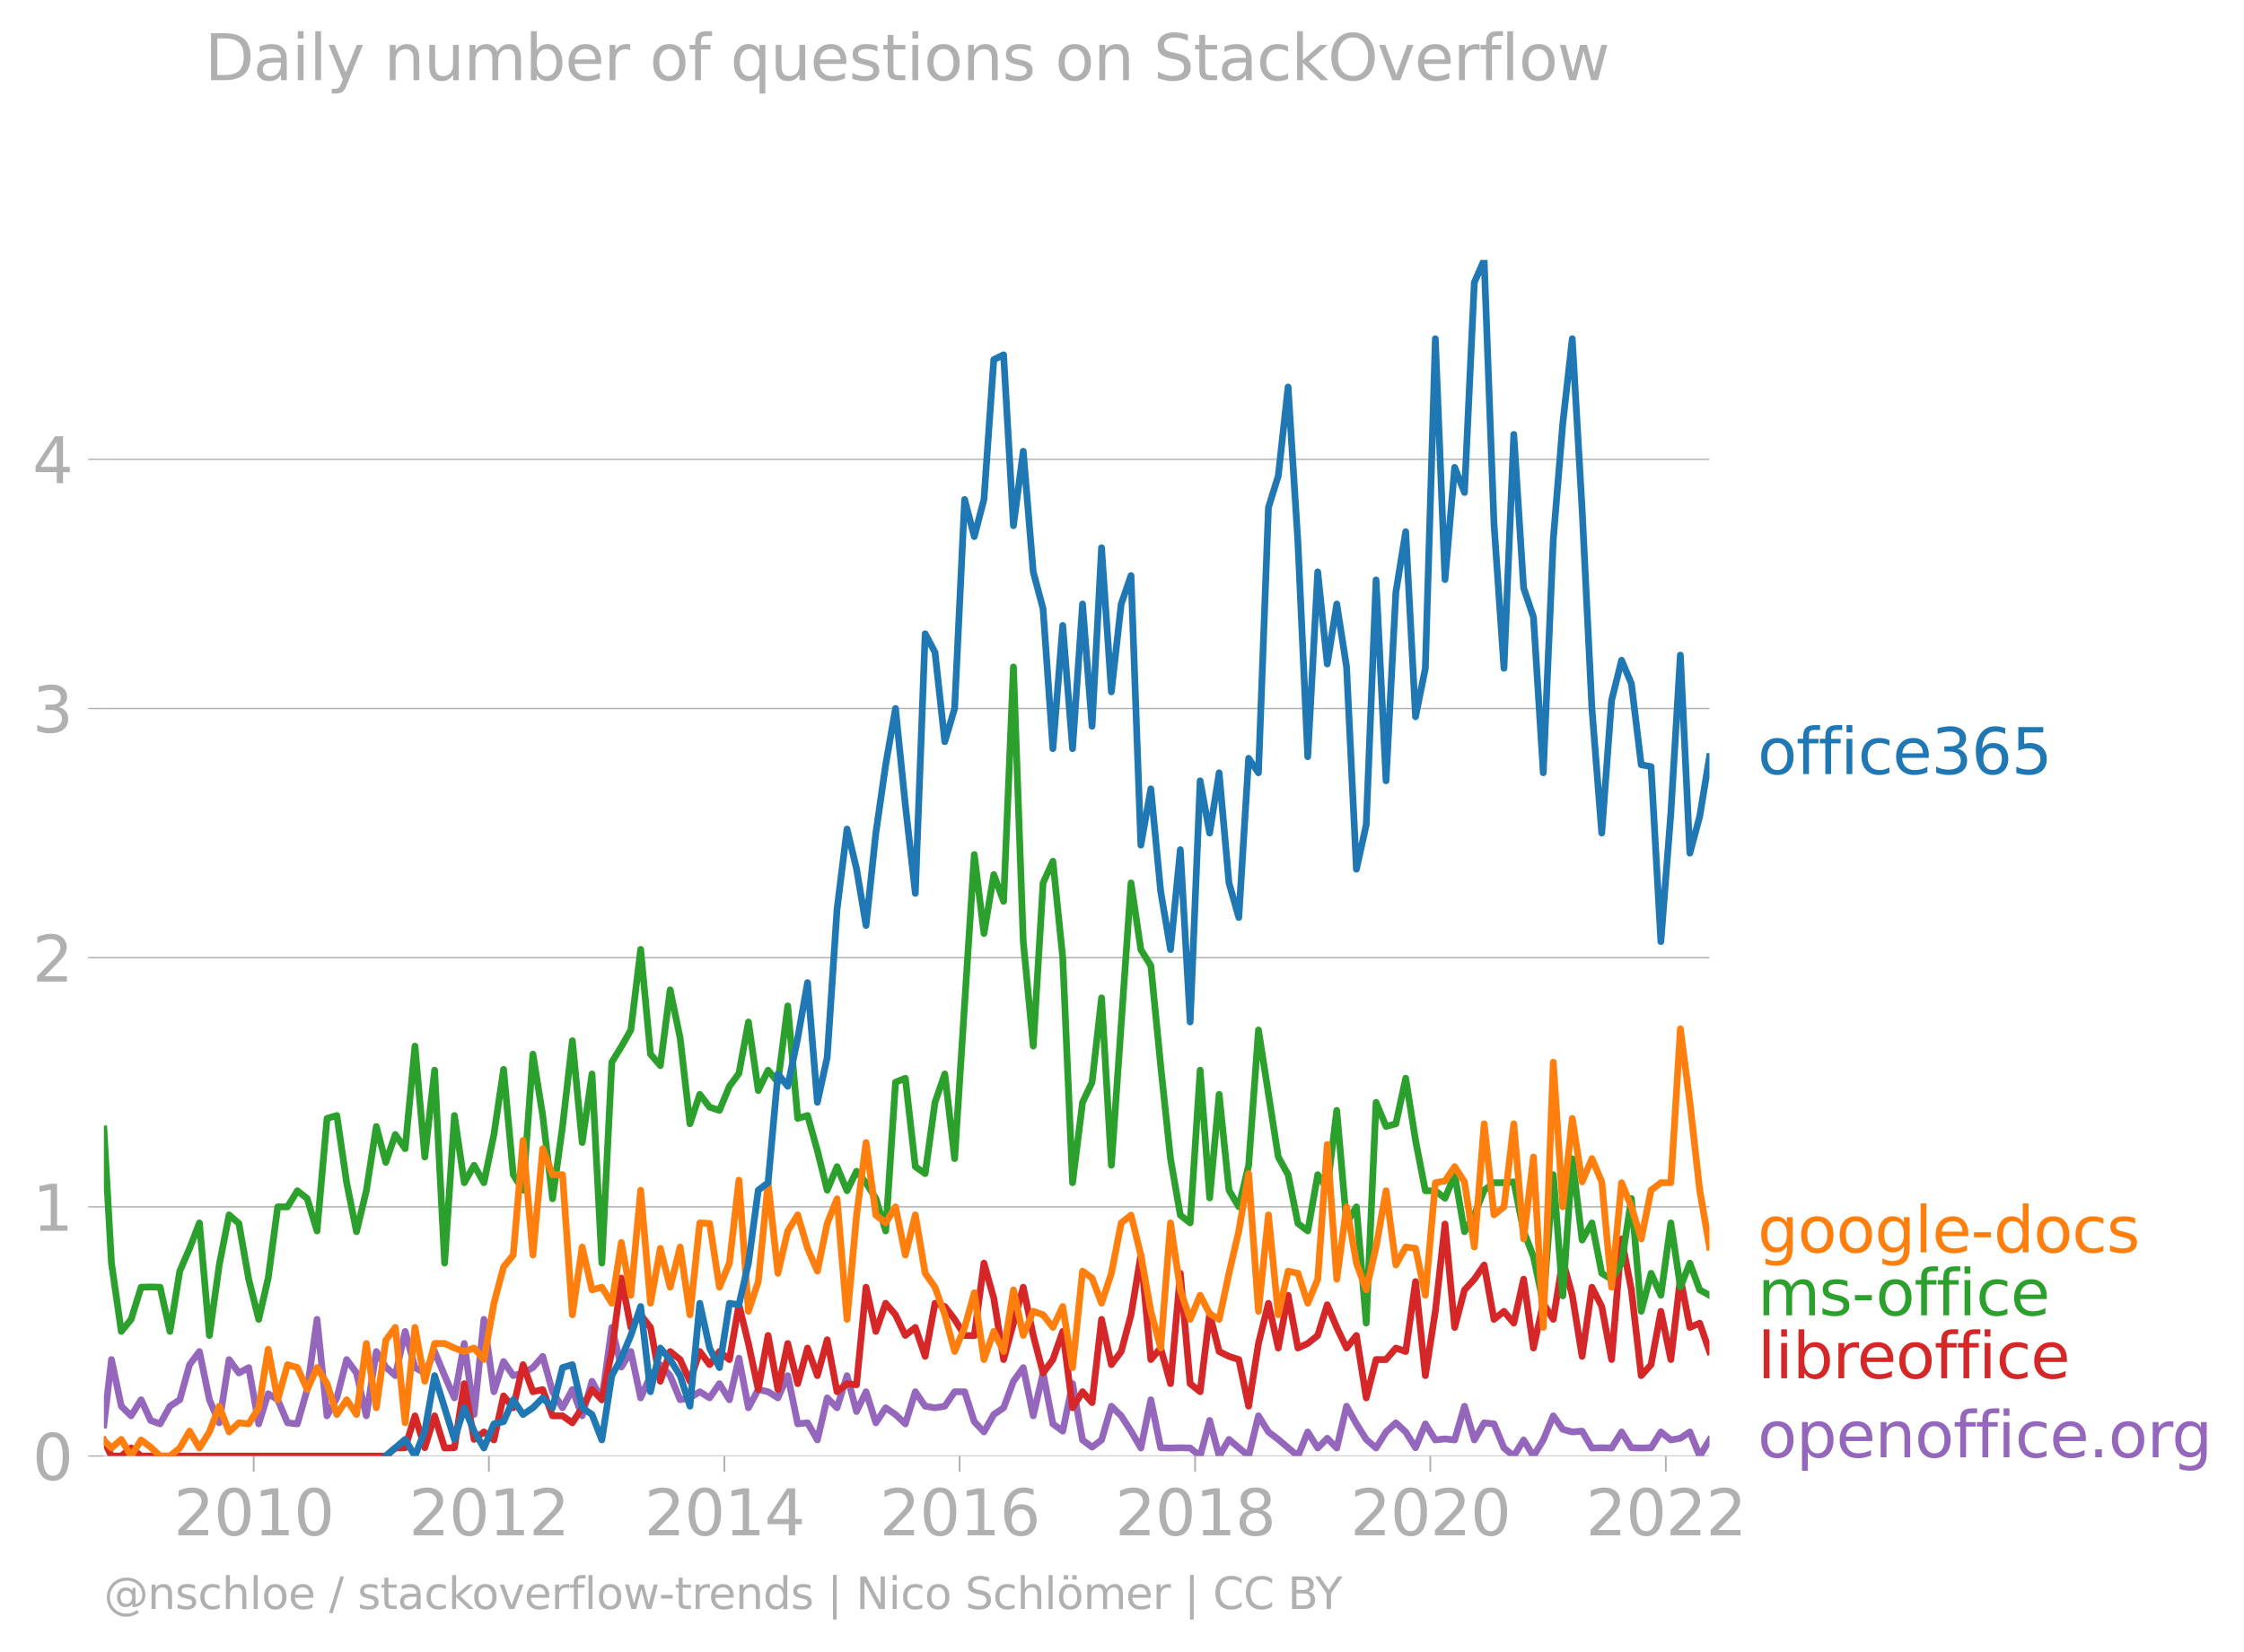 <svg xmlns:xlink="http://www.w3.org/1999/xlink" width="665.494" height="489.969" viewBox="0 0 499.12 367.477" xmlns="http://www.w3.org/2000/svg"><defs><style>*{stroke-linejoin:round;stroke-linecap:butt}</style></defs><g id="figure_1"><path d="M0 367.477h499.12V0H0v367.477z" style="fill:none" id="patch_1"/><g id="axes_1"><path d="M23.108 323.95h357.12V57.838H23.108V323.95z" style="fill:none" id="patch_2"/><g id="matplotlib.axis_1"><g id="xtick_1"><g id="line2d_1"><defs><path id="m048e3cad46" d="M0 0v3.5" style="stroke:#b0b0b0;stroke-width:.4"/></defs><use xlink:href="#m048e3cad46" x="56.43" y="323.95" style="fill:#b0b0b0;stroke:#b0b0b0;stroke-width:.4"/></g><g style="fill:#b0b0b0" transform="matrix(.14 0 0 -.14 38.615 341.588)" id="text_1"><defs><path id="DejaVuSans-32" d="M1228 531h2203V0H469v531q359 372 979 998 621 627 780 809 303 340 423 576 121 236 121 464 0 372-261 606-261 235-680 235-297 0-627-103-329-103-704-313v638q381 153 712 231 332 78 607 78 725 0 1156-363 431-362 431-968 0-288-108-546-107-257-392-607-78-91-497-524-418-433-1181-1211z" transform="scale(.016)"/><path id="DejaVuSans-30" d="M2034 4250q-487 0-733-480-245-479-245-1442 0-959 245-1439 246-480 733-480 491 0 736 480 246 480 246 1439 0 963-246 1442-245 480-736 480zm0 500q785 0 1199-621 414-620 414-1801 0-1178-414-1799Q2819-91 2034-91q-784 0-1198 620-414 621-414 1799 0 1181 414 1801 414 621 1198 621z" transform="scale(.016)"/><path id="DejaVuSans-31" d="M794 531h1031v3560L703 3866v575l1116 225h631V531h1031V0H794v531z" transform="scale(.016)"/></defs><use xlink:href="#DejaVuSans-32"/><use xlink:href="#DejaVuSans-30" x="63.623"/><use xlink:href="#DejaVuSans-31" x="127.246"/><use xlink:href="#DejaVuSans-30" x="190.869"/></g></g><g id="xtick_2"><use xlink:href="#m048e3cad46" x="108.742" y="323.95" style="fill:#b0b0b0;stroke:#b0b0b0;stroke-width:.4" id="line2d_2"/><g style="fill:#b0b0b0" transform="matrix(.14 0 0 -.14 90.927 341.588)" id="text_2"><use xlink:href="#DejaVuSans-32"/><use xlink:href="#DejaVuSans-30" x="63.623"/><use xlink:href="#DejaVuSans-31" x="127.246"/><use xlink:href="#DejaVuSans-32" x="190.869"/></g></g><g id="xtick_3"><use xlink:href="#m048e3cad46" x="161.126" y="323.95" style="fill:#b0b0b0;stroke:#b0b0b0;stroke-width:.4" id="line2d_3"/><g style="fill:#b0b0b0" transform="matrix(.14 0 0 -.14 143.31 341.588)" id="text_3"><defs><path id="DejaVuSans-34" d="M2419 4116 825 1625h1594v2491zm-166 550h794V1625h666v-525h-666V0h-628v1100H313v609l1940 2957z" transform="scale(.016)"/></defs><use xlink:href="#DejaVuSans-32"/><use xlink:href="#DejaVuSans-30" x="63.623"/><use xlink:href="#DejaVuSans-31" x="127.246"/><use xlink:href="#DejaVuSans-34" x="190.869"/></g></g><g id="xtick_4"><use xlink:href="#m048e3cad46" x="213.438" y="323.95" style="fill:#b0b0b0;stroke:#b0b0b0;stroke-width:.4" id="line2d_4"/><g style="fill:#b0b0b0" transform="matrix(.14 0 0 -.14 195.623 341.588)" id="text_4"><defs><path id="DejaVuSans-36" d="M2113 2584q-425 0-674-291-248-290-248-796 0-503 248-796 249-292 674-292t673 292q248 293 248 796 0 506-248 796-248 291-673 291zm1253 1979v-575q-238 112-480 171-242 60-480 60-625 0-955-422-329-422-376-1275 184 272 462 417 279 145 613 145 703 0 1111-427 408-426 408-1160 0-719-425-1154Q2819-91 2113-91q-810 0-1238 620-428 621-428 1799 0 1106 525 1764t1409 658q238 0 480-47t505-140z" transform="scale(.016)"/></defs><use xlink:href="#DejaVuSans-32"/><use xlink:href="#DejaVuSans-30" x="63.623"/><use xlink:href="#DejaVuSans-31" x="127.246"/><use xlink:href="#DejaVuSans-36" x="190.869"/></g></g><g id="xtick_5"><use xlink:href="#m048e3cad46" x="265.822" y="323.95" style="fill:#b0b0b0;stroke:#b0b0b0;stroke-width:.4" id="line2d_5"/><g style="fill:#b0b0b0" transform="matrix(.14 0 0 -.14 248.007 341.588)" id="text_5"><defs><path id="DejaVuSans-38" d="M2034 2216q-450 0-708-241-257-241-257-662 0-422 257-663 258-241 708-241t709 242q260 243 260 662 0 421-258 662-257 241-711 241zm-631 268q-406 100-633 378-226 279-226 679 0 559 398 884 399 325 1092 325 697 0 1094-325t397-884q0-400-227-679-226-278-629-378 456-106 710-416 255-309 255-755 0-679-414-1042Q2806-91 2034-91q-771 0-1186 362-414 363-414 1042 0 446 256 755 257 310 713 416zm-231 997q0-362 226-565 227-203 636-203 407 0 636 203 230 203 230 565 0 363-230 566-229 203-636 203-409 0-636-203-226-203-226-566z" transform="scale(.016)"/></defs><use xlink:href="#DejaVuSans-32"/><use xlink:href="#DejaVuSans-30" x="63.623"/><use xlink:href="#DejaVuSans-31" x="127.246"/><use xlink:href="#DejaVuSans-38" x="190.869"/></g></g><g id="xtick_6"><use xlink:href="#m048e3cad46" x="318.134" y="323.95" style="fill:#b0b0b0;stroke:#b0b0b0;stroke-width:.4" id="line2d_6"/><g style="fill:#b0b0b0" transform="matrix(.14 0 0 -.14 300.319 341.588)" id="text_6"><use xlink:href="#DejaVuSans-32"/><use xlink:href="#DejaVuSans-30" x="63.623"/><use xlink:href="#DejaVuSans-32" x="127.246"/><use xlink:href="#DejaVuSans-30" x="190.869"/></g></g><g id="xtick_7"><use xlink:href="#m048e3cad46" x="370.518" y="323.95" style="fill:#b0b0b0;stroke:#b0b0b0;stroke-width:.4" id="line2d_7"/><g style="fill:#b0b0b0" transform="matrix(.14 0 0 -.14 352.703 341.588)" id="text_7"><use xlink:href="#DejaVuSans-32"/><use xlink:href="#DejaVuSans-30" x="63.623"/><use xlink:href="#DejaVuSans-32" x="127.246"/><use xlink:href="#DejaVuSans-32" x="190.869"/></g></g></g><g id="matplotlib.axis_2"><g id="ytick_1"><path d="M23.108 323.95h357.12" clip-path="url(#p1ca147c596)" style="fill:none;stroke:#b0b0b0;stroke-width:.3;stroke-linecap:square" id="line2d_8"/><g id="line2d_9"><defs><path id="m09ead96705" d="M0 0h-3.5" style="stroke:#b0b0b0;stroke-width:.3"/></defs><use xlink:href="#m09ead96705" x="23.108" y="323.95" style="fill:#b0b0b0;stroke:#b0b0b0;stroke-width:.3"/></g><use xlink:href="#DejaVuSans-30" style="fill:#b0b0b0" transform="matrix(.14 0 0 -.14 7.2 329.269)" id="text_8"/></g><g id="ytick_2"><path d="M23.108 268.51h357.12" clip-path="url(#p1ca147c596)" style="fill:none;stroke:#b0b0b0;stroke-width:.3;stroke-linecap:square" id="line2d_10"/><use xlink:href="#m09ead96705" x="23.108" y="268.51" style="fill:#b0b0b0;stroke:#b0b0b0;stroke-width:.3" id="line2d_11"/><use xlink:href="#DejaVuSans-31" style="fill:#b0b0b0" transform="matrix(.14 0 0 -.14 7.2 273.829)" id="text_9"/></g><g id="ytick_3"><path d="M23.108 213.07h357.12" clip-path="url(#p1ca147c596)" style="fill:none;stroke:#b0b0b0;stroke-width:.3;stroke-linecap:square" id="line2d_12"/><use xlink:href="#m09ead96705" x="23.108" y="213.07" style="fill:#b0b0b0;stroke:#b0b0b0;stroke-width:.3" id="line2d_13"/><use xlink:href="#DejaVuSans-32" style="fill:#b0b0b0" transform="matrix(.14 0 0 -.14 7.2 218.389)" id="text_10"/></g><g id="ytick_4"><path d="M23.108 157.63h357.12" clip-path="url(#p1ca147c596)" style="fill:none;stroke:#b0b0b0;stroke-width:.3;stroke-linecap:square" id="line2d_14"/><use xlink:href="#m09ead96705" x="23.108" y="157.63" style="fill:#b0b0b0;stroke:#b0b0b0;stroke-width:.3" id="line2d_15"/><g style="fill:#b0b0b0" transform="matrix(.14 0 0 -.14 7.2 162.949)" id="text_11"><defs><path id="DejaVuSans-33" d="M2597 2516q453-97 707-404 255-306 255-756 0-690-475-1069Q2609-91 1734-91q-293 0-604 58T488 141v609q262-153 574-231 313-78 654-78 593 0 904 234t311 681q0 413-289 645-289 233-804 233h-544v519h569q465 0 712 186t247 536q0 359-255 551-254 193-729 193-260 0-557-57-297-56-653-174v562q360 100 674 150t592 50q719 0 1137-327 419-326 419-882 0-388-222-655t-631-370z" transform="scale(.016)"/></defs><use xlink:href="#DejaVuSans-33"/></g></g><g id="ytick_5"><path d="M23.108 102.19h357.12" clip-path="url(#p1ca147c596)" style="fill:none;stroke:#b0b0b0;stroke-width:.3;stroke-linecap:square" id="line2d_16"/><use xlink:href="#m09ead96705" x="23.108" y="102.19" style="fill:#b0b0b0;stroke:#b0b0b0;stroke-width:.3" id="line2d_17"/><use xlink:href="#DejaVuSans-34" style="fill:#b0b0b0" transform="matrix(.14 0 0 -.14 7.2 107.509)" id="text_12"/></g></g><path d="m23.108 317.02 1.684-14.53 2.185 10.372 2.186 2.146 2.221-3.577 2.114 4.599 2.114.766 2.186-3.934 2.186-1.43 2.185-7.81 2.186-2.921 2.221 10.73 2.186 5.127 2.186-14.069 2.185 2.98 2.186-1.191 2.221 12.518 2.114-6.706 2.114 1.341 2.186 5.127 2.186.238 2.185-7.63 2.186-15.619 2.221 21.46 2.186-3.993 2.186-8.525 2.185 2.98 2.186 9.539 2.221-14.307 2.114 3.449 2.114 1.916 2.186-9.836 2.186 8.048 2.185 1.192 2.186-4.77 2.221 5.366 2.186 4.948 2.186-12.102 2.185 15.798 2.186-21.163 2.222 16.096 2.15-6.722 2.15 3.145 2.185-.596 2.185-1.192 2.186-2.504 2.186 7.869 2.221 3.576 2.186-4.053 2.185 5.842 2.186-7.69 2.186 4.113 2.221-16.095 2.114 8.814 2.114-3.45 2.186 10.314 2.186-4.948 2.185-2.444 2.186 2.444 2.221 5.365 2.186-.417 2.186-1.371 2.185 1.37 2.186-3.159 2.221 3.577 2.114-9.261 2.114 11.05 2.186-4.054 2.186.477 2.185 1.37 2.186-4.947 2.221 10.73 2.186-.238 2.186 3.815 2.185-9.36 2.186 2.206 2.221-7.153 2.114 7.984 2.114-4.407 2.186 6.915 2.186-3.339 2.185 1.49 2.186 2.087 2.221-7.153 2.186 3.219 2.186.357 2.185-.357 2.186-3.22h2.221l2.15 6.66 2.15 2.283 2.186-3.875 2.185-1.49 2.186-5.902 2.186-3.04 2.221 10.73 2.186-9.538 2.185 11.326 2.186 1.61 2.186-10.552 2.221 12.519 2.114 1.597 2.114-1.597 2.186-7.511 2.185 2.146 2.186 3.398 2.186 3.755 2.221-10.73 2.186 10.67 2.186.06 2.185-.06 2.186.06 2.221 1.789 2.114-7.92 2.114 7.92 2.186-3.696 4.371 3.696 2.186-8.942 2.221 3.577 2.186 1.669 4.371 3.696 2.186-5.365 2.221 3.576 2.114-2.171 2.114 2.171 2.186-9.3 2.186 3.935 2.185 3.458 2.186 1.907 2.221-3.576 2.186-2.027 2.186 2.027 2.185 3.517 2.186-5.306 2.221 3.577 2.15-.247 2.15.247 2.186-7.511 2.185 7.511 2.186-3.815 2.186.238 2.221 5.365 2.186 1.789 2.185-3.577 2.186 3.577 2.186-3.577 2.221-5.365 2.114 3.002 2.114.575 2.186-.18 2.185 3.756 2.186-.06 2.186.06 2.221-3.576 2.186 3.517 2.185.06 2.186-.06 2.186-3.517 2.221 1.788 2.114-.383 2.114-1.405 2.186 5.365 2.186-3.577h0" clip-path="url(#p1ca147c596)" style="fill:none;stroke:#9467bd;stroke-width:1.5;stroke-linecap:square" id="line2d_18"/><path d="m23.108 320.485 1.684 3.465h2.185l2.186-1.789 2.221 1.789H85.81l2.114-1.789 2.186-.06 2.186-7.093 2.185 7.094 2.186-7.094 2.221 7.153 2.186-.06 2.186-14.247 2.185 12.4 2.186-1.67 2.222 1.789 2.15-9.805 2.15 2.651 2.185-9.597 2.185 6.02 2.186-.476 2.186 5.842h2.221l2.186 1.55 2.185-3.339 2.186-4.053 2.186 2.265 2.221-10.73 2.114-16.351 2.114 10.986 2.186-2.802 2.186 2.802 2.185 11.982 2.186-6.617 2.221 1.788 2.186 4.829 2.186-6.617 2.185 2.92 2.186-2.92 2.221 1.788 2.114-12.2 2.114 8.623 2.186 10.254 2.186-12.042 2.185 12.042 2.186-10.254 2.221 8.942 2.186-7.928 2.186 6.14 2.185-7.988 2.186 11.565 2.221-1.789 2.114.256 2.114-21.716 2.186 9.836 2.186-6.26 2.185 2.564 2.186 4.59 2.221-1.788 2.186 6.438 2.186-11.804 2.185.716 2.186 2.861 2.221 3.577 2.15.062 2.15-16.157 2.186 7.809 2.185 13.651 4.372-16.095 2.221 10.73 2.186 8.346 2.185-2.98 2.186-6.26 2.186 16.99 2.221-3.577 2.114 2.427 2.114-18.523 2.186 10.075 2.185-2.921 2.186-8.167 2.186-13.294 2.221 23.25 2.186-2.564 2.186 7.928 2.185-24.56 2.186 24.56 2.221 1.789 2.114-17.373 2.114 8.43 2.186 1.074 2.186.715 2.185 10.373 2.186-13.95 2.221-8.942 2.186 9.956 2.186-11.744 2.185 11.744 2.186-1.014 2.221-1.788 2.114-6.834 2.114 5.046 2.186 4.59 2.186-2.802 2.185 13.89 2.186-8.525h2.221l2.186-2.563 2.186.775 2.185-15.56 2.186 20.925 2.221-14.307 2.15-19.426 2.15 23.003 2.186-8.346 2.185-2.385 2.186-3.16 2.186 12.102 2.221-1.788 2.186 2.623 2.185-9.777 2.186 15.32 2.186-9.955 2.221 3.577 2.114-13.157 2.114 7.792 2.186 13.592 2.185-15.38 2.186 4.292 2.186 11.803 2.221-26.826 2.186 11.327 2.185 19.076 2.186-2.444 2.186-11.863 2.221 10.73 2.114-18.14 2.114 10.987 2.186-.954 2.186 6.319h0" clip-path="url(#p1ca147c596)" style="fill:none;stroke:#d62728;stroke-width:1.5;stroke-linecap:square" id="line2d_19"/><path d="m23.108 251.185 1.684 29.844 2.185 15.2 2.186-2.682 2.221-7.153 2.114-.064 2.114.064 2.186 9.836 2.186-13.413 2.185-5.067 2.186-5.663 2.221 25.037 2.186-15.678 2.186-11.148 2.185 1.908 2.186 12.4 2.221 8.941 2.114-9.197 2.114-15.84h2.186l2.186-3.577 2.185 1.729 2.186 7.213 2.221-25.037 2.186-.656 2.186 14.963 2.185 10.909 2.186-9.121 2.221-14.307 2.114 7.984 2.114-6.196 2.186 3.16 2.186-22.832 2.185 24.68 2.186-19.315 2.221 42.922 2.186-32.847 2.186 14.963 2.185-3.875 2.186 3.875 2.222-10.73 2.15-14.493 2.15 23.434 2.185 3.458 2.185-30.284 2.186 13.652 2.186 18.54 2.221-16.096 2.186-19.076 2.185 22.653 2.186-15.261 2.186 42.087 2.221-44.71 2.114-3.45 2.114-3.704 2.186-17.943 2.186 23.308 2.185 2.564 2.186-16.87 2.221 10.73 2.186 19.076 2.186-6.558 2.185 2.862 2.186.715 2.221-5.365 2.114-2.874 2.114-11.433 2.186 15.26 2.186-4.53 2.185 2.683 2.186-16.99 2.221 25.038 2.186-.656 2.186 7.81 2.185 8.822 2.186-5.246 2.221 5.365 2.114-4.343 2.114 2.555 2.186 3.517 2.186 7.213 2.185-33.085 2.186-.894 2.221 19.672 2.186 1.55 2.186-15.857 2.185-6.32 2.186 18.838 4.371-67.65 2.15 17.576 2.186-13.115 2.185 5.961 2.186-52.161 2.186 61.103 2.221 23.25 2.186-36.305 2.185-4.829 2.186 21.46 2.186 50.076 2.221-17.884 2.114-4.471 2.114-18.778 2.186 37.258 4.371-62.832 2.186 14.843 2.221 3.577 2.186 22.236 2.186 20.685 2.185 12.579 2.186 1.729 2.221-33.98 2.114 28.423 2.114-23.058 2.186 21.342 2.186 3.696 2.185-9.24 2.186-30.105 4.407 28.257 2.186 3.934 2.185 10.85 2.186 1.669 2.221-12.519 2.114 3.194 2.114-17.5 2.186 25.156 2.186-3.696 2.185 25.872 2.186-49.121 2.221 5.365 2.186-.596 2.186-10.134 2.185 13.83 2.186 11.207h2.221l2.15 1.665 2.15-5.242 2.186 12.698 2.185-3.756 2.186-5.484 2.186-1.67h2.221l2.186-.178 2.185 10.909 2.186 5.723 2.186 10.372 2.221-28.614 2.114 26.954 2.114-30.53 2.186 18.122 2.185-3.815 2.186 11.207 2.186 1.311 2.221-3.576 2.186-14.367 2.185 25.097 2.186-8.465 2.186 4.888 2.221-16.095 2.114 14.243 2.114-5.301 2.186 5.96 2.186 1.193h0" clip-path="url(#p1ca147c596)" style="fill:none;stroke:#2ca02c;stroke-width:1.5;stroke-linecap:square" id="line2d_20"/><g style="fill:#1f77b4" transform="matrix(.14 0 0 -.14 390.941 172.223)" id="text_13"><defs><path id="DejaVuSans-6f" d="M1959 3097q-462 0-731-361t-269-989q0-628 267-989 268-361 733-361 460 0 728 362 269 363 269 988 0 622-269 986-268 364-728 364zm0 487q750 0 1178-488 429-487 429-1349 0-859-429-1349Q2709-91 1959-91q-753 0-1180 489-426 490-426 1349 0 862 426 1349 427 488 1180 488z" transform="scale(.016)"/><path id="DejaVuSans-66" d="M2375 4863v-479h-550q-309 0-430-125-120-125-120-450v-309h947v-447h-947V0H697v3053H147v447h550v244q0 584 272 851 272 268 862 268h544z" transform="scale(.016)"/><path id="DejaVuSans-69" d="M603 3500h575V0H603v3500zm0 1363h575v-729H603v729z" transform="scale(.016)"/><path id="DejaVuSans-63" d="M3122 3366v-538q-244 135-489 202t-495 67q-560 0-870-355-309-354-309-995t309-996q310-354 870-354 250 0 495 67t489 202V134Q2881 22 2623-34q-257-57-548-57-791 0-1257 497-465 497-465 1341 0 856 470 1346 471 491 1290 491 265 0 518-55 253-54 491-163z" transform="scale(.016)"/><path id="DejaVuSans-65" d="M3597 1894v-281H953q38-594 358-905t892-311q331 0 642 81t618 244V178Q3153 47 2828-22t-659-69q-838 0-1327 487-489 488-489 1320 0 859 464 1363 464 505 1252 505 706 0 1117-455 411-454 411-1235zm-575 169q-6 471-264 752-258 282-683 282-481 0-770-272t-333-766l2050 4z" transform="scale(.016)"/><path id="DejaVuSans-35" d="M691 4666h2478v-532H1269V2991q137 47 274 70 138 23 276 23 781 0 1237-428 457-428 457-1159 0-753-469-1171Q2575-91 1722-91q-294 0-599 50Q819 9 494 109v635q281-153 581-228t634-75q541 0 856 284 316 284 316 772 0 487-316 771-315 285-856 285-253 0-505-56-251-56-513-175v2344z" transform="scale(.016)"/></defs><use xlink:href="#DejaVuSans-6f"/><use xlink:href="#DejaVuSans-66" x="61.182"/><use xlink:href="#DejaVuSans-66" x="96.387"/><use xlink:href="#DejaVuSans-69" x="131.592"/><use xlink:href="#DejaVuSans-63" x="159.375"/><use xlink:href="#DejaVuSans-65" x="214.355"/><use xlink:href="#DejaVuSans-33" x="275.879"/><use xlink:href="#DejaVuSans-36" x="339.502"/><use xlink:href="#DejaVuSans-35" x="403.125"/></g><g style="fill:#ff7f0e" transform="matrix(.14 0 0 -.14 390.941 278.641)" id="text_14"><defs><path id="DejaVuSans-67" d="M2906 1791q0 625-258 968-257 344-723 344-462 0-720-344-258-343-258-968 0-622 258-966t720-344q466 0 723 344 258 344 258 966zm575-1357q0-893-397-1329-396-436-1215-436-303 0-572 45t-522 139v559q253-137 500-202 247-66 503-66 566 0 847 295t281 892v285q-178-310-456-463T1784 0Q1141 0 747 490 353 981 353 1791q0 812 394 1302 394 491 1037 491 388 0 666-153t456-462v531h575V434z" transform="scale(.016)"/><path id="DejaVuSans-6c" d="M603 4863h575V0H603v4863z" transform="scale(.016)"/><path id="DejaVuSans-2d" d="M313 2009h1684v-512H313v512z" transform="scale(.016)"/><path id="DejaVuSans-64" d="M2906 2969v1894h575V0h-575v525q-181-312-458-464-276-152-664-152-634 0-1033 506-398 507-398 1332t398 1331q399 506 1033 506 388 0 664-152 277-151 458-463zM947 1747q0-634 261-995t717-361q456 0 718 361 263 361 263 995t-263 995q-262 361-718 361t-717-361q-261-361-261-995z" transform="scale(.016)"/><path id="DejaVuSans-73" d="M2834 3397v-544q-243 125-506 187-262 63-544 63-428 0-642-131t-214-394q0-200 153-314t616-217l197-44q612-131 870-370t258-667q0-488-386-773Q2250-91 1575-91q-281 0-586 55T347 128v594q319-166 628-249 309-82 613-82 406 0 624 139 219 139 219 392 0 234-158 359-157 125-692 241l-200 47q-534 112-772 345-237 233-237 639 0 494 350 762 350 269 994 269 318 0 599-47 282-46 519-140z" transform="scale(.016)"/></defs><use xlink:href="#DejaVuSans-67"/><use xlink:href="#DejaVuSans-6f" x="63.477"/><use xlink:href="#DejaVuSans-6f" x="124.658"/><use xlink:href="#DejaVuSans-67" x="185.84"/><use xlink:href="#DejaVuSans-6c" x="249.316"/><use xlink:href="#DejaVuSans-65" x="277.1"/><use xlink:href="#DejaVuSans-2d" x="338.623"/><use xlink:href="#DejaVuSans-64" x="374.707"/><use xlink:href="#DejaVuSans-6f" x="438.184"/><use xlink:href="#DejaVuSans-63" x="499.365"/><use xlink:href="#DejaVuSans-73" x="554.346"/></g><g style="fill:#2ca02c" transform="matrix(.14 0 0 -.14 390.941 292.641)" id="text_15"><defs><path id="DejaVuSans-6d" d="M3328 2828q216 388 516 572t706 184q547 0 844-383 297-382 297-1088V0h-578v2094q0 503-179 746-178 244-543 244-447 0-707-297-259-296-259-809V0h-578v2094q0 506-178 748t-550 242q-441 0-701-298-259-298-259-808V0H581v3500h578v-544q197 322 472 475t653 153q382 0 649-194 267-193 395-562z" transform="scale(.016)"/></defs><use xlink:href="#DejaVuSans-6d"/><use xlink:href="#DejaVuSans-73" x="97.412"/><use xlink:href="#DejaVuSans-2d" x="149.512"/><use xlink:href="#DejaVuSans-6f" x="187.471"/><use xlink:href="#DejaVuSans-66" x="248.652"/><use xlink:href="#DejaVuSans-66" x="283.857"/><use xlink:href="#DejaVuSans-69" x="319.063"/><use xlink:href="#DejaVuSans-63" x="346.846"/><use xlink:href="#DejaVuSans-65" x="401.826"/></g><g style="fill:#d62728" transform="matrix(.14 0 0 -.14 390.941 306.641)" id="text_16"><defs><path id="DejaVuSans-62" d="M3116 1747q0 634-261 995t-717 361q-457 0-718-361t-261-995q0-634 261-995t718-361q456 0 717 361t261 995zM1159 2969q182 312 458 463 277 152 661 152 638 0 1036-506 399-506 399-1331T3314 415Q2916-91 2278-91q-384 0-661 152-276 152-458 464V0H581v4863h578V2969z" transform="scale(.016)"/><path id="DejaVuSans-72" d="M2631 2963q-97 56-211 82-114 27-251 27-488 0-749-317t-261-911V0H581v3500h578v-544q182 319 472 473 291 155 707 155 59 0 131-8 72-7 159-23l3-590z" transform="scale(.016)"/></defs><use xlink:href="#DejaVuSans-6c"/><use xlink:href="#DejaVuSans-69" x="27.783"/><use xlink:href="#DejaVuSans-62" x="55.566"/><use xlink:href="#DejaVuSans-72" x="119.043"/><use xlink:href="#DejaVuSans-65" x="157.906"/><use xlink:href="#DejaVuSans-6f" x="219.43"/><use xlink:href="#DejaVuSans-66" x="280.611"/><use xlink:href="#DejaVuSans-66" x="315.816"/><use xlink:href="#DejaVuSans-69" x="351.021"/><use xlink:href="#DejaVuSans-63" x="378.805"/><use xlink:href="#DejaVuSans-65" x="433.785"/></g><g style="fill:#9467bd" transform="matrix(.14 0 0 -.14 390.941 324.236)" id="text_17"><defs><path id="DejaVuSans-70" d="M1159 525v-1856H581v4831h578v-531q182 312 458 463 277 152 661 152 638 0 1036-506 399-506 399-1331T3314 415Q2916-91 2278-91q-384 0-661 152-276 152-458 464zm1957 1222q0 634-261 995t-717 361q-457 0-718-361t-261-995q0-634 261-995t718-361q456 0 717 361t261 995z" transform="scale(.016)"/><path id="DejaVuSans-6e" d="M3513 2113V0h-575v2094q0 497-194 743-194 247-581 247-466 0-735-297-269-296-269-809V0H581v3500h578v-544q207 316 486 472 280 156 646 156 603 0 912-373 310-373 310-1098z" transform="scale(.016)"/><path id="DejaVuSans-2e" d="M684 794h660V0H684v794z" transform="scale(.016)"/></defs><use xlink:href="#DejaVuSans-6f"/><use xlink:href="#DejaVuSans-70" x="61.182"/><use xlink:href="#DejaVuSans-65" x="124.658"/><use xlink:href="#DejaVuSans-6e" x="186.182"/><use xlink:href="#DejaVuSans-6f" x="249.561"/><use xlink:href="#DejaVuSans-66" x="310.742"/><use xlink:href="#DejaVuSans-66" x="345.947"/><use xlink:href="#DejaVuSans-69" x="381.152"/><use xlink:href="#DejaVuSans-63" x="408.936"/><use xlink:href="#DejaVuSans-65" x="463.916"/><use xlink:href="#DejaVuSans-2e" x="525.439"/><use xlink:href="#DejaVuSans-6f" x="557.227"/><use xlink:href="#DejaVuSans-72" x="618.408"/><use xlink:href="#DejaVuSans-67" x="657.771"/></g><g style="fill:#b0b0b0" transform="matrix(.097 0 0 -.097 23.108 357.986)" id="text_18"><defs><path id="DejaVuSans-40" d="M2381 1678q0-447 222-702 222-254 610-254 384 0 604 256 221 256 221 700 0 438-225 695-225 258-607 258-378 0-602-256-223-256-223-697zm1703-934q-187-241-429-355t-564-114q-538 0-874 389t-336 1014q0 625 337 1015 338 391 873 391 322 0 565-117 244-117 428-354v409h447V722q457 69 714 417 258 349 258 902 0 334-99 628-98 294-298 544-325 409-792 626t-1017 217q-384 0-738-102-353-101-653-301-490-319-767-836-276-517-276-1120 0-497 179-932 180-434 521-765 328-325 759-495 431-171 922-171 403 0 792 136t714 389l281-347q-390-303-851-464t-936-161q-578 0-1091 205-512 205-912 595Q841 78 631 592q-209 514-209 1105 0 569 212 1084 213 516 607 907 403 396 931 607t1119 211q662 0 1229-272 568-271 952-771 234-307 357-666 124-359 124-744 0-822-497-1297T4084 263v481z" transform="scale(.016)"/><path id="DejaVuSans-68" d="M3513 2113V0h-575v2094q0 497-194 743-194 247-581 247-466 0-735-297-269-296-269-809V0H581v4863h578V2956q207 316 486 472 280 156 646 156 603 0 912-373 310-373 310-1098z" transform="scale(.016)"/><path id="DejaVuSans-2f" d="M1625 4666h531L531-594H0l1625 5260z" transform="scale(.016)"/><path id="DejaVuSans-74" d="M1172 4494v-994h1184v-447H1172V1153q0-428 117-550t477-122h590V0h-590q-666 0-919 248-253 249-253 905v1900H172v447h422v994h578z" transform="scale(.016)"/><path id="DejaVuSans-61" d="M2194 1759q-697 0-966-159t-269-544q0-306 202-486 202-179 548-179 479 0 768 339t289 901v128h-572zm1147 238V0h-575v531q-197-318-491-470T1556-91q-537 0-855 302-317 302-317 808 0 590 395 890 396 300 1180 300h807v57q0 397-261 614t-733 217q-300 0-585-72-284-72-546-216v532q315 122 612 182 297 61 578 61 760 0 1135-394 375-393 375-1193z" transform="scale(.016)"/><path id="DejaVuSans-6b" d="M581 4863h578V1991l1716 1509h734L1753 1863 3688 0h-750L1159 1709V0H581v4863z" transform="scale(.016)"/><path id="DejaVuSans-76" d="M191 3500h609L1894 563l1094 2937h609L2284 0h-781L191 3500z" transform="scale(.016)"/><path id="DejaVuSans-77" d="M269 3500h575l719-2731 715 2731h678l719-2731 716 2731h575L4050 0h-678l-753 2869L1863 0h-679L269 3500z" transform="scale(.016)"/><path id="DejaVuSans-7c" d="M1344 4891v-6400H813v6400h531z" transform="scale(.016)"/><path id="DejaVuSans-4e" d="M628 4666h850L3547 763v3903h612V0h-850L1241 3903V0H628v4666z" transform="scale(.016)"/><path id="DejaVuSans-53" d="M3425 4513v-616q-359 172-678 256-319 85-616 85-515 0-795-200t-280-569q0-310 186-468 186-157 705-254l381-78q706-135 1042-474t336-907q0-679-455-1029Q2797-91 1919-91q-331 0-705 75-373 75-773 222v650q384-215 753-325 369-109 725-109 540 0 834 212 294 213 294 607 0 343-211 537t-692 291l-385 75q-706 140-1022 440-315 300-315 835 0 619 436 975t1201 356q329 0 669-60 341-59 697-177z" transform="scale(.016)"/><path id="DejaVuSans-f6" d="M1959 3097q-462 0-731-361t-269-989q0-628 267-989 268-361 733-361 460 0 728 362 269 363 269 988 0 622-269 986-268 364-728 364zm0 487q750 0 1178-488 429-487 429-1349 0-859-429-1349Q2709-91 1959-91q-753 0-1180 489-426 490-426 1349 0 862 426 1349 427 488 1180 488zm295 1266h634v-631h-634v631zm-1222 0h634v-631h-634v631z" transform="scale(.016)"/><path id="DejaVuSans-43" d="M4122 4306v-665q-319 297-680 443-361 147-767 147-800 0-1225-489t-425-1414q0-922 425-1411t1225-489q406 0 767 147t680 444V359q-331-225-702-338-370-112-782-112-1060 0-1670 648-609 649-609 1771 0 1125 609 1773 610 649 1670 649 418 0 788-111 371-111 696-333z" transform="scale(.016)"/><path id="DejaVuSans-42" d="M1259 2228V519h1013q509 0 754 211 246 211 246 645 0 438-246 645-245 208-754 208H1259zm0 1919V2741h935q462 0 688 173 227 174 227 530 0 353-227 528-226 175-688 175h-935zm-631 519h1613q722 0 1112-300 391-300 391-853 0-429-200-682t-588-315q466-100 724-418 258-317 258-792 0-625-425-966Q3088 0 2303 0H628v4666z" transform="scale(.016)"/><path id="DejaVuSans-59" d="M-13 4666h679l1293-1919 1285 1919h678L2272 2222V0h-634v2222L-13 4666z" transform="scale(.016)"/></defs><use xlink:href="#DejaVuSans-40"/><use xlink:href="#DejaVuSans-6e" x="100"/><use xlink:href="#DejaVuSans-73" x="163.379"/><use xlink:href="#DejaVuSans-63" x="215.479"/><use xlink:href="#DejaVuSans-68" x="270.459"/><use xlink:href="#DejaVuSans-6c" x="333.838"/><use xlink:href="#DejaVuSans-6f" x="361.621"/><use xlink:href="#DejaVuSans-65" x="422.803"/><use xlink:href="#DejaVuSans-20" x="484.326"/><use xlink:href="#DejaVuSans-2f" x="516.113"/><use xlink:href="#DejaVuSans-20" x="549.805"/><use xlink:href="#DejaVuSans-73" x="581.592"/><use xlink:href="#DejaVuSans-74" x="633.691"/><use xlink:href="#DejaVuSans-61" x="672.9"/><use xlink:href="#DejaVuSans-63" x="734.18"/><use xlink:href="#DejaVuSans-6b" x="789.16"/><use xlink:href="#DejaVuSans-6f" x="843.445"/><use xlink:href="#DejaVuSans-76" x="904.627"/><use xlink:href="#DejaVuSans-65" x="963.807"/><use xlink:href="#DejaVuSans-72" x="1025.33"/><use xlink:href="#DejaVuSans-66" x="1066.443"/><use xlink:href="#DejaVuSans-6c" x="1101.648"/><use xlink:href="#DejaVuSans-6f" x="1129.432"/><use xlink:href="#DejaVuSans-77" x="1190.613"/><use xlink:href="#DejaVuSans-2d" x="1272.4"/><use xlink:href="#DejaVuSans-74" x="1308.484"/><use xlink:href="#DejaVuSans-72" x="1347.693"/><use xlink:href="#DejaVuSans-65" x="1386.557"/><use xlink:href="#DejaVuSans-6e" x="1448.08"/><use xlink:href="#DejaVuSans-64" x="1511.459"/><use xlink:href="#DejaVuSans-73" x="1574.936"/><use xlink:href="#DejaVuSans-20" x="1627.035"/><use xlink:href="#DejaVuSans-7c" x="1658.822"/><use xlink:href="#DejaVuSans-20" x="1692.514"/><use xlink:href="#DejaVuSans-4e" x="1724.301"/><use xlink:href="#DejaVuSans-69" x="1799.105"/><use xlink:href="#DejaVuSans-63" x="1826.889"/><use xlink:href="#DejaVuSans-6f" x="1881.869"/><use xlink:href="#DejaVuSans-20" x="1943.051"/><use xlink:href="#DejaVuSans-53" x="1974.838"/><use xlink:href="#DejaVuSans-63" x="2038.314"/><use xlink:href="#DejaVuSans-68" x="2093.295"/><use xlink:href="#DejaVuSans-6c" x="2156.674"/><use xlink:href="#DejaVuSans-f6" x="2184.457"/><use xlink:href="#DejaVuSans-6d" x="2245.639"/><use xlink:href="#DejaVuSans-65" x="2343.051"/><use xlink:href="#DejaVuSans-72" x="2404.574"/><use xlink:href="#DejaVuSans-20" x="2445.688"/><use xlink:href="#DejaVuSans-7c" x="2477.475"/><use xlink:href="#DejaVuSans-20" x="2511.166"/><use xlink:href="#DejaVuSans-43" x="2542.953"/><use xlink:href="#DejaVuSans-43" x="2612.777"/><use xlink:href="#DejaVuSans-20" x="2682.602"/><use xlink:href="#DejaVuSans-42" x="2714.389"/><use xlink:href="#DejaVuSans-59" x="2777.492"/></g><g style="fill:#b0b0b0" transform="matrix(.14 0 0 -.14 45.522 17.838)" id="text_19"><defs><path id="DejaVuSans-44" d="M1259 4147V519h763q966 0 1414 437 448 438 448 1382 0 937-448 1373t-1414 436h-763zm-631 519h1297q1356 0 1990-564 635-564 635-1764 0-1207-638-1773Q3275 0 1925 0H628v4666z" transform="scale(.016)"/><path id="DejaVuSans-79" d="M2059-325q-243-625-475-815-231-191-618-191H506v481h338q237 0 368 113 132 112 291 531l103 262L191 3500h609L1894 763l1094 2737h609L2059-325z" transform="scale(.016)"/><path id="DejaVuSans-75" d="M544 1381v2119h575V1403q0-497 193-746 194-248 582-248 465 0 735 297 271 297 271 810v1984h575V0h-575v538q-209-319-486-474-276-155-642-155-603 0-916 375-312 375-312 1097zm1447 2203z" transform="scale(.016)"/><path id="DejaVuSans-71" d="M947 1747q0-634 261-995t717-361q456 0 718 361 263 361 263 995t-263 995q-262 361-718 361t-717-361q-261-361-261-995zM2906 525q-181-312-458-464-276-152-664-152-634 0-1033 506-398 507-398 1332t398 1331q399 506 1033 506 388 0 664-152 277-151 458-463v531h575v-4831h-575V525z" transform="scale(.016)"/><path id="DejaVuSans-4f" d="M2522 4238q-688 0-1093-513-404-512-404-1397 0-881 404-1394 405-512 1093-512 687 0 1089 512 402 513 402 1394 0 885-402 1397-402 513-1089 513zm0 512q981 0 1568-658 588-658 588-1764 0-1103-588-1761Q3503-91 2522-91q-984 0-1574 656-589 657-589 1763t589 1764q590 658 1574 658z" transform="scale(.016)"/></defs><use xlink:href="#DejaVuSans-44"/><use xlink:href="#DejaVuSans-61" x="77.002"/><use xlink:href="#DejaVuSans-69" x="138.281"/><use xlink:href="#DejaVuSans-6c" x="166.064"/><use xlink:href="#DejaVuSans-79" x="193.848"/><use xlink:href="#DejaVuSans-20" x="253.027"/><use xlink:href="#DejaVuSans-6e" x="284.814"/><use xlink:href="#DejaVuSans-75" x="348.193"/><use xlink:href="#DejaVuSans-6d" x="411.572"/><use xlink:href="#DejaVuSans-62" x="508.984"/><use xlink:href="#DejaVuSans-65" x="572.461"/><use xlink:href="#DejaVuSans-72" x="633.984"/><use xlink:href="#DejaVuSans-20" x="675.098"/><use xlink:href="#DejaVuSans-6f" x="706.885"/><use xlink:href="#DejaVuSans-66" x="768.066"/><use xlink:href="#DejaVuSans-20" x="803.271"/><use xlink:href="#DejaVuSans-71" x="835.059"/><use xlink:href="#DejaVuSans-75" x="898.535"/><use xlink:href="#DejaVuSans-65" x="961.914"/><use xlink:href="#DejaVuSans-73" x="1023.438"/><use xlink:href="#DejaVuSans-74" x="1075.537"/><use xlink:href="#DejaVuSans-69" x="1114.746"/><use xlink:href="#DejaVuSans-6f" x="1142.529"/><use xlink:href="#DejaVuSans-6e" x="1203.711"/><use xlink:href="#DejaVuSans-73" x="1267.09"/><use xlink:href="#DejaVuSans-20" x="1319.189"/><use xlink:href="#DejaVuSans-6f" x="1350.977"/><use xlink:href="#DejaVuSans-6e" x="1412.158"/><use xlink:href="#DejaVuSans-20" x="1475.537"/><use xlink:href="#DejaVuSans-53" x="1507.324"/><use xlink:href="#DejaVuSans-74" x="1570.801"/><use xlink:href="#DejaVuSans-61" x="1610.01"/><use xlink:href="#DejaVuSans-63" x="1671.289"/><use xlink:href="#DejaVuSans-6b" x="1726.27"/><use xlink:href="#DejaVuSans-4f" x="1784.18"/><use xlink:href="#DejaVuSans-76" x="1862.891"/><use xlink:href="#DejaVuSans-65" x="1922.07"/><use xlink:href="#DejaVuSans-72" x="1983.594"/><use xlink:href="#DejaVuSans-66" x="2024.707"/><use xlink:href="#DejaVuSans-6c" x="2059.912"/><use xlink:href="#DejaVuSans-6f" x="2087.695"/><use xlink:href="#DejaVuSans-77" x="2148.877"/></g><path d="m23.108 320.485 1.684 1.676 2.185-1.907 2.186 3.696 2.221-3.577 2.114 1.597 2.114 1.98h2.186l2.186-1.789 2.185-3.755 2.186 3.755 2.221-3.576 2.186-5.723 2.186 5.723 2.185-2.027 2.186.238 2.221-3.577 2.114-13.03 2.114 11.242 2.186-7.81 2.186.657 2.185 4.888 2.186-4.888 2.221 3.576 2.186 6.856 2.186-3.279 2.185 3.279 2.186-15.798 2.221 14.307 2.114-15.01 2.114-2.873 2.186 21.222 2.186-21.222 2.185 11.982 2.186-8.406h2.221l2.186 1.014 2.186.775 2.185-.775 2.186 2.563 2.222-12.519 2.15-8.078 2.15-2.652 2.185-25.514 2.185 25.514 2.186-23.666 2.186 5.782h2.221l2.186 31.178 2.185-15.082 2.186 9.538 2.186-.596 2.221 3.576 2.114-13.54 2.114 11.752 2.186-23.368 2.186 25.156 2.185-12.22 2.186 8.644 2.221-8.942 2.186 15.082 2.186-20.447 2.185.119 2.186 14.188 2.221-5.365 2.114-18.46 2.114 29.19 2.186-6.617 2.186-21.997 2.185 20.149 2.186-9.419 2.221-3.577 2.186 7.452 2.186 5.067 2.185-10.611 2.186-5.485 2.221 26.826 2.114-23.057 2.114-16.287 2.186 16.155 2.186 1.729 2.185-3.577 2.186 10.73 2.221-8.942 2.186 12.996 2.186 3.1 2.185 6.14 2.186 8.167 2.221-5.365 2.15-7.709 2.15 14.862 2.186-6.26 2.185 4.472 2.186-13.711 2.186 10.134 2.221-5.365 2.186.775 2.185 2.802 2.186-4.65 2.186 13.592 2.221-21.461 2.114 1.533 2.114 5.62 2.186-6.676 2.185-11.207 2.186-1.73 2.186 8.883 2.221 12.519 2.186 8.167 2.186-27.84 2.185 14.904 2.186 6.557 2.221-5.365 2.114 4.088 2.114 1.277 2.186-10.253 2.186-9.419 2.185-12.757 2.186 30.64 2.221-21.46 2.186 22.236 2.186-9.717 2.185.477 2.186 6.676 2.221-5.365 2.114-29.955 2.114 29.955 2.186-16.095 2.186 12.519 2.185 5.96 2.186-9.537 2.221-12.519 2.186 16.513 2.186-3.994 2.185.298 2.186 10.432 2.221-25.037 2.15-.37 2.15-3.207 2.186 3.398 2.185 14.486 2.186-27.422 2.186 20.268 2.221-1.788 2.186-18.48 2.185 25.633 2.186-18.241 2.186 37.914 2.221-59.017 2.114 32.19 2.114-19.671 2.186 14.128 2.185-5.187 2.186 5.187 2.186 23.428 2.221-23.25 2.186 5.366 2.185 7.153 2.186-10.85 2.186-1.668h2.221l2.114-34.235 2.114 16.35 2.186 19.554 2.186 12.638h0" clip-path="url(#p1ca147c596)" style="fill:none;stroke:#ff7f0e;stroke-width:1.5;stroke-linecap:square" id="line2d_21"/><path d="m85.81 323.95 4.3-3.696 2.186 3.696 2.185-5.544 2.186-12.34 4.407 14.188 2.186-7.035 2.185 5.187 2.186 3.755 2.222-5.365 2.15-.493 2.15-4.872 2.185 3.279 2.185-1.49 2.186-2.206 2.186 2.205 2.221-8.941 2.186-.656 2.185 9.597 2.186 1.49 2.186 5.664 2.221-14.307 2.114-3.896 2.114-5.046 2.186-6.438 2.186 18.957 2.185-9.717 2.186 2.563 2.221 3.577 2.186 6.796 2.186-22.892 2.185 9.956 2.186 4.352 2.221-14.308 2.114.32 2.114-9.261 2.186-16.215 2.186-1.67 2.185-24.202 2.186 2.742 2.221-10.73 2.186-12.34 2.186 26.647 2.185-10.015 2.186-32.907 2.221-17.883 2.114 8.814 2.114 12.646 2.186-20.566 2.186-15.201 2.185-12.52 2.186 21.461 2.221 19.673 2.186-57.765 2.186 4.113 2.185 19.91 2.186-7.391 2.221-46.498 2.15 8.263 2.15-8.263 2.186-31.118 2.185-1.073 2.186 38.033 2.186-16.573 2.221 26.826 2.186 8.227 2.185 31.118 2.186-27.422 2.186 27.422 2.221-32.191 2.114 27.209 2.114-39.728 2.186 32.072 2.185-19.553 2.186-6.32 2.186 59.971 2.221-12.518 2.186 22.772 2.186 12.995 2.185-22.235 2.186 38.33 2.221-53.65 2.114 11.624 2.114-13.413 2.186 24.5 2.186 7.69 2.185-35.41 2.186 3.22 2.221-59.017 2.186-7.034 2.186-19.792 2.185 34.576 2.186 47.69 2.221-41.133 2.114 20.503 2.114-13.35 2.186 14.01 2.186 45.008 2.185-9.896 2.186-54.486 2.221 44.71 2.186-41.968 2.186-13.473 2.185 41.193 2.186-10.79 2.221-73.324 2.15 53.59 2.15-24.976 2.186 5.604 2.185-46.737 2.186-5.007 2.186 58.659 2.221 32.19 2.186-52.041 2.185 34.158 2.186 6.498 2.186 34.635 2.221-51.863 2.114-25.804 2.114-18.906 2.186 37.914 2.185 44.352 2.186 27.72 2.186-29.509 2.221-8.942 2.186 5.187 2.185 18.063 2.186.417 2.186 38.927 2.221-28.614 2.114-35.13 2.114 44.072 2.186-8.167 2.186-13.294h0" clip-path="url(#p1ca147c596)" style="fill:none;stroke:#1f77b4;stroke-width:1.5;stroke-linecap:square" id="line2d_22"/></g></g><defs><clipPath id="p1ca147c596"><path d="M23.108 57.838h357.12V323.95H23.108z"/></clipPath></defs></svg>